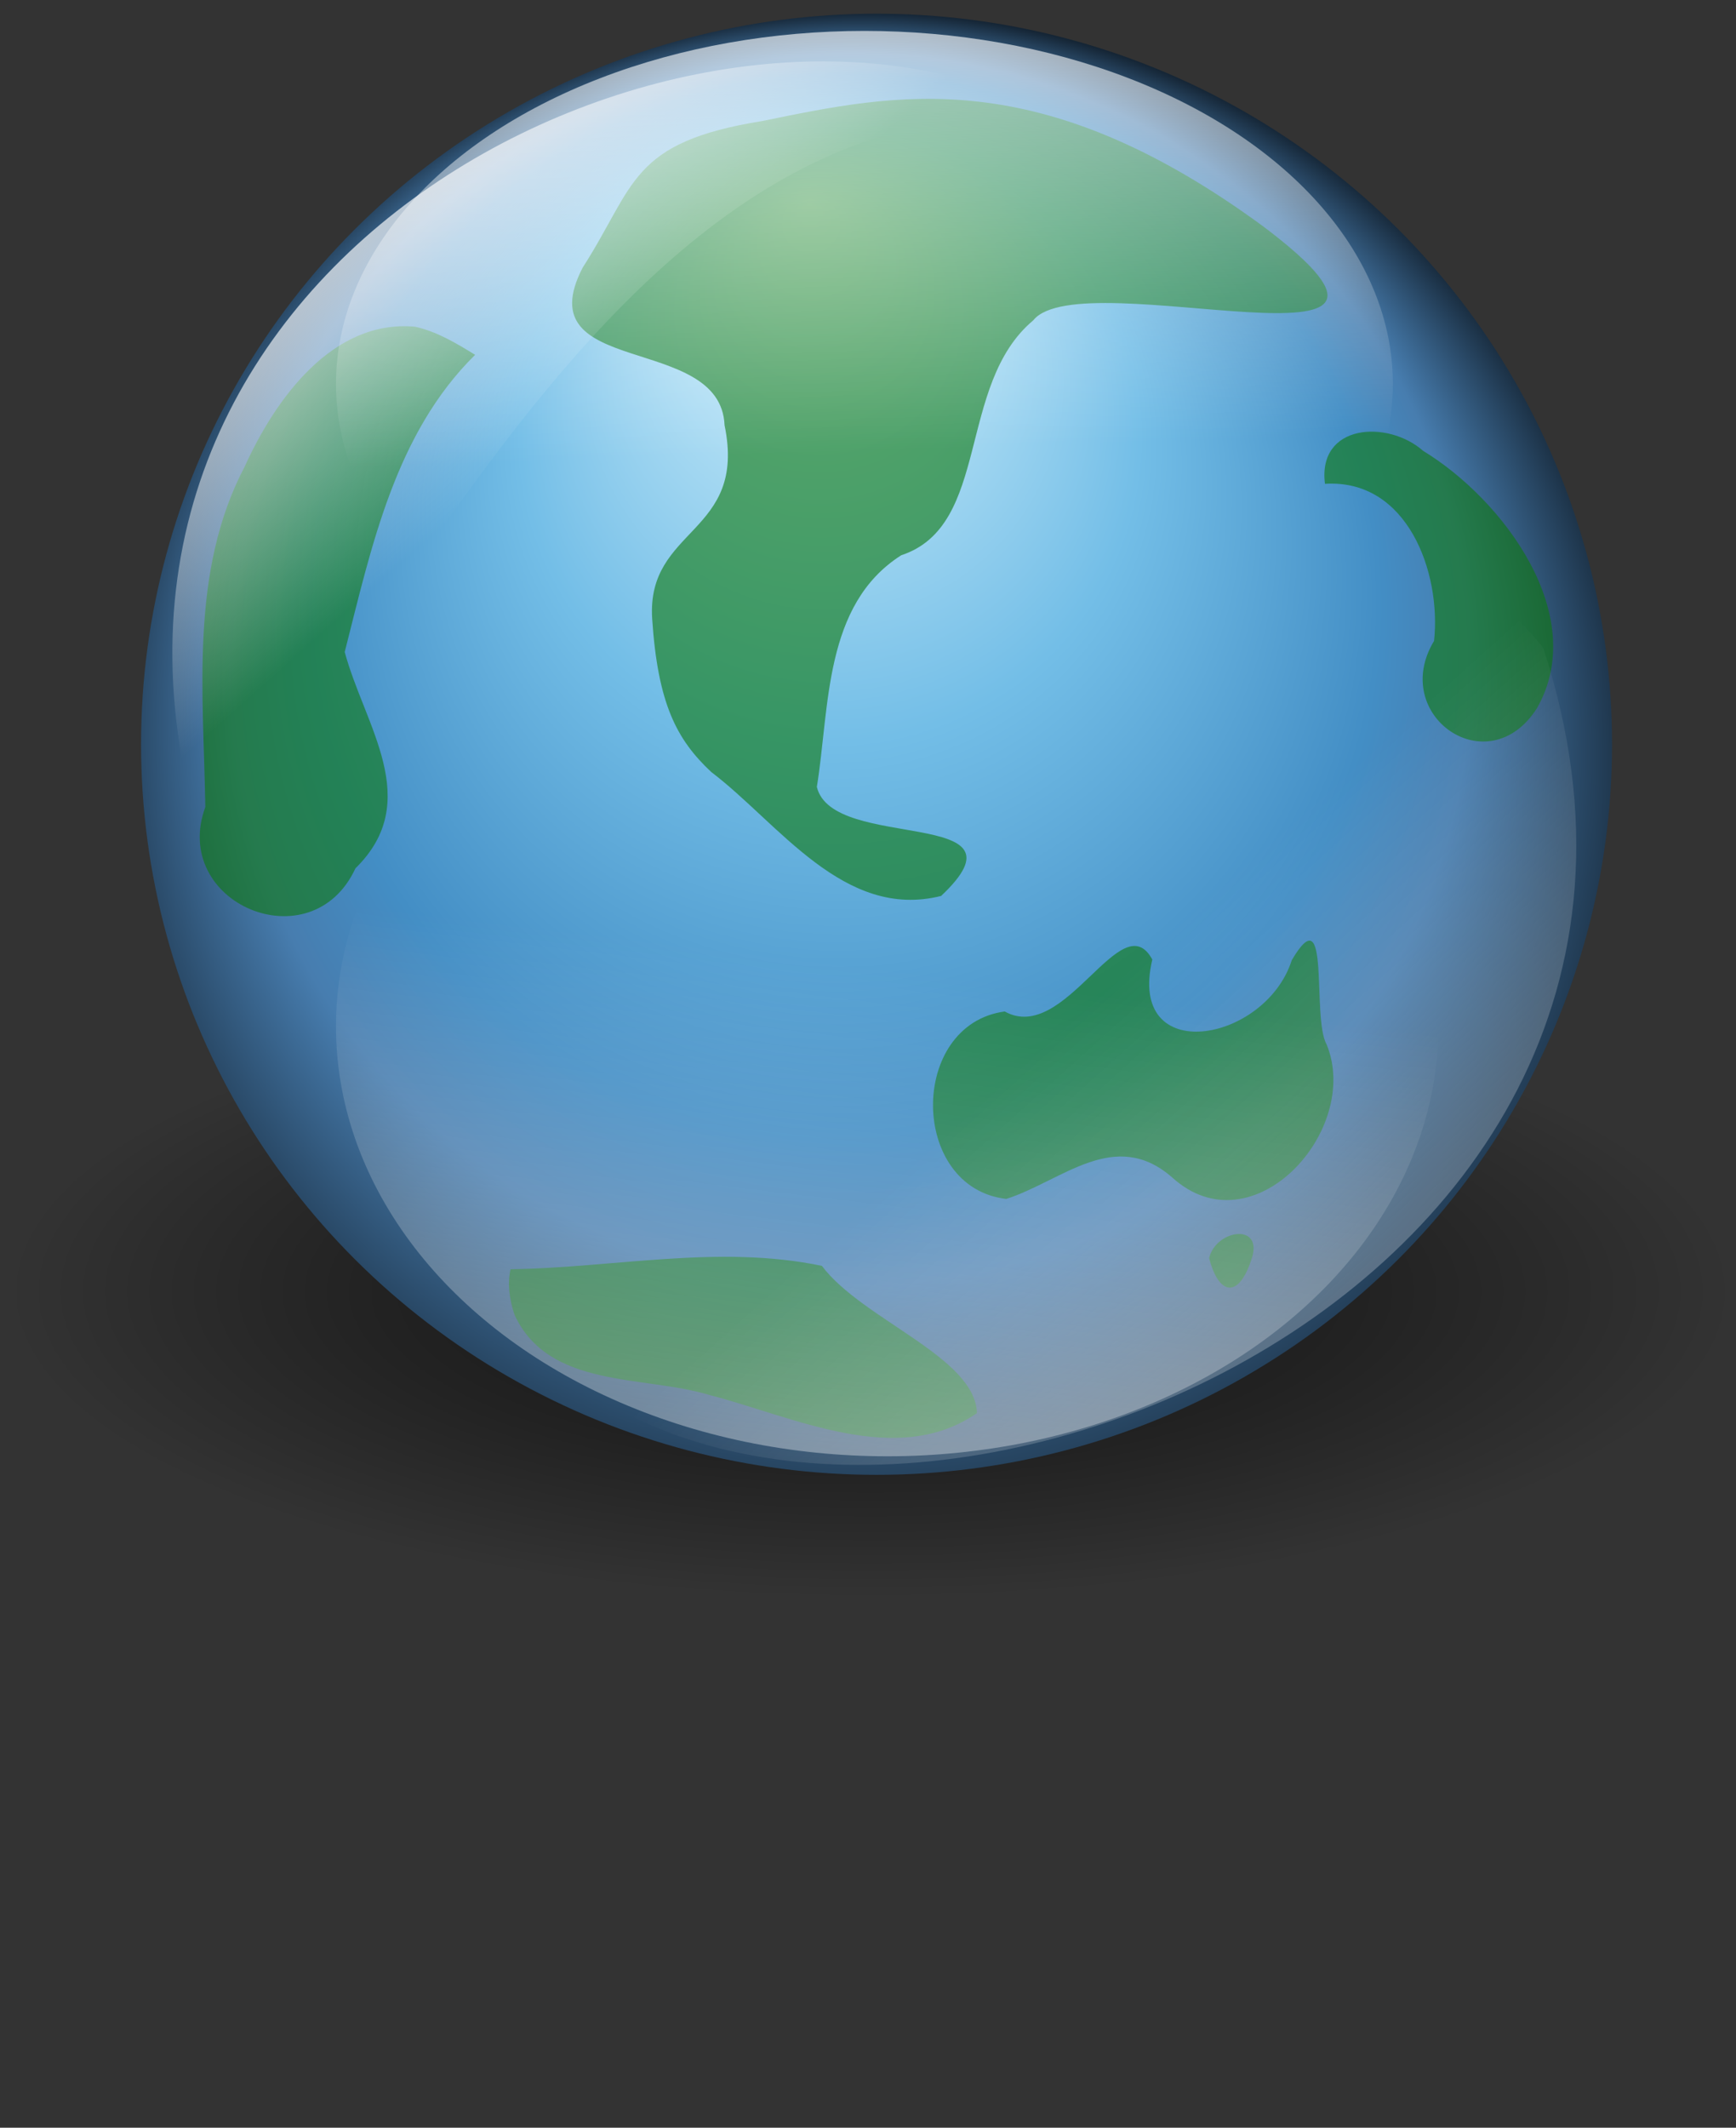 <?xml version="1.0" encoding="UTF-8" standalone="no"?>
<!-- Created with Inkscape (http://www.inkscape.org/) -->

<svg
   xmlns:dc="http://purl.org/dc/elements/1.1/"
   xmlns:cc="http://creativecommons.org/ns#"
   xmlns:rdf="http://www.w3.org/1999/02/22-rdf-syntax-ns#"
   xmlns:svg="http://www.w3.org/2000/svg"
   xmlns="http://www.w3.org/2000/svg"
   xmlns:xlink="http://www.w3.org/1999/xlink"
   xmlns:sodipodi="http://sodipodi.sourceforge.net/DTD/sodipodi-0.dtd"
   xmlns:inkscape="http://www.inkscape.org/namespaces/inkscape"
   id="svg1"
   sodipodi:docname="Globe2.svg"
   viewBox="0 0 147.18 180.3"
   sodipodi:version="0.32"
   version="1.1"
   inkscape:version="0.91 r13725">
  <rect x="0" y="0" width="147.18" height="180.3" fill="#333333" stroke="none"/>
  <defs
     id="defs3">
    <linearGradient
       id="linearGradient865">
      <stop
         id="stop866"
         style="stop-color:#ffffff"
         offset="0" />
      <stop
         id="stop868"
         style="stop-color:#ffffff;stop-opacity:0"
         offset="1" />
    </linearGradient>
    <radialGradient
       id="radialGradient852"
       fx="240.39"
       fy="325.77"
       gradientUnits="userSpaceOnUse"
       cy="477.83"
       cx="227"
       r="200.73"
       gradientTransform="matrix(0.361,0,0,0.358,-155.378,-99.453)">
      <stop
         id="stop854"
         style="stop-color:#e3f9ff"
         offset="0" />
      <stop
         id="stop867"
         style="stop-color:#73bee7"
         offset=".362" />
      <stop
         id="stop856"
         style="stop-color:#438ec5"
         offset=".625" />
      <stop
         id="stop1185"
         style="stop-color:#477daf"
         offset=".726" />
      <stop
         id="stop855"
         style="stop-color:#020407"
         offset="1" />
    </radialGradient>
    <radialGradient
       id="radialGradient858"
       gradientUnits="userSpaceOnUse"
       cy="77.945"
       cx="79.896"
       r="68.379"
       gradientTransform="matrix(1.073,0,0,0.381,-159.542,79.755)">
      <stop
         id="stop1401"
         style="stop-color:#000000;stop-opacity:.678"
         offset="0" />
      <stop
         id="stop1403"
         style="stop-color:#000000;stop-opacity:.329"
         offset=".57" />
      <stop
         id="stop1402"
         style="stop-color:#000000;stop-opacity:0"
         offset="1" />
    </radialGradient>
    <linearGradient
       id="linearGradient864"
       y2="46.947"
       xlink:href="#linearGradient865"
       gradientUnits="userSpaceOnUse"
       y1="25.611"
       gradientTransform="matrix(-1.19,0,0,0.961,160.948,-23.094)"
       x2="82.344"
       x1="105.81" />
    <linearGradient
       id="linearGradient870"
       y2="112.49"
       xlink:href="#linearGradient865"
       gradientUnits="userSpaceOnUse"
       y1="199.49"
       gradientTransform="matrix(1.147,0,0,0.996,-13.353,-23.094)"
       x2="88.361"
       x1="178.43" />
    <linearGradient
       id="linearGradient1010"
       y2="40.054"
       xlink:href="#linearGradient865"
       gradientUnits="userSpaceOnUse"
       y1="-53.391"
       x2="38.977"
       x1="43.398"
       gradientTransform="matrix(0.902,0,0,0.602,-119.386,13.765)" />
    <linearGradient
       id="linearGradient1011"
       y2="24.175"
       xlink:href="#linearGradient865"
       gradientUnits="userSpaceOnUse"
       y1="180.93"
       x2="53.211"
       x1="77.292"
       gradientTransform="matrix(0.941,0,0,0.733,-123.303,64.125)" />
  </defs>
  <sodipodi:namedview
     id="base"
     bordercolor="#666666"
     inkscape:pageshadow="2"
     inkscape:window-y="0"
     pagecolor="#ffffff"
     inkscape:window-maximized="0"
     inkscape:window-width="965"
     inkscape:zoom="4"
     inkscape:window-x="0"
     showgrid="false"
     borderopacity="1.0"
     inkscape:current-layer="svg1"
     inkscape:cx="49.785608"
     inkscape:cy="95.858536"
     inkscape:window-height="858"
     inkscape:pageopacity="0.0" />
  <ellipse
     id="path1399"
     style="fill:url(#radialGradient858);fill-rule:evenodd;stroke-width:1pt"
     transform="scale(-1,1)"
     cx="-73.804"
     cy="109.476"
     rx="73.379"
     ry="26.074" />
  <ellipse
     id="path825"
     style="fill:url(#radialGradient852);fill-rule:evenodd;stroke-width:1pt"
     transform="scale(-1,1)"
     cx="-74.315"
     cy="63.069"
     rx="62.356"
     ry="61.908" />
  <path
     id="path846"
     inkscape:connector-curvature="0"
     sodipodi:nodetypes="ccczcccczzzcccccccccczzccccczccccccccccc"
     style="fill:#0e7a0c;fill-opacity:0.594;fill-rule:evenodd;stroke-width:1pt"
     d="m 85.314,101.596 c -8.219,-0.948 -8.301,-14.767 -0.135,-15.885 5.131,2.866 9.896,-9.224 12.515,-4.399 -2.168,9.14 9.583,7.073 11.826,0.05 3.337,-5.667 1.663,4.892 2.951,7.14 2.983,7.277 -6.256,17.451 -13.071,11.293 -4.883,-4.294 -9.349,0.277 -14.086,1.801 z m 17.198,5.018 c 0.816,3.164 2.5,3.452 3.584,0.117 1.095,-3.154 -3.015,-2.568 -3.584,-0.117 z M 40.281,30.068 c -6.79,6.679 -8.797,16.321 -11.055,25.181 1.677,6.252 6.737,12.621 0.91,18.332 -3.726,8.037 -15.718,2.98 -12.729,-5.195 -0.151,-9.683 -1.346,-19.94 3.342,-28.855 2.567,-5.669 7.427,-12.492 14.444,-11.843 1.852,0.408 3.496,1.4 5.089,2.38 z M 55.291,52.421 C 54.809,44.651 63.356,45.316 61.429,36.034 61.1,28.157 44.545,32.081 49.395,22.686 53.908,15.664 53.37,12.06 64.667,10.248 75.966,7.939 88.054,5.239 107.058,19.156 125.558,33.071 91.668,22.035 87.604,27.142 81.078,32.6 84.02,44.546 76.407,47.053 c -6.579,4.187 -6.056,12.843 -7.153,19.628 1.308,5.56 18.638,1.612 10.535,9.24 C 71.549,77.997 66.026,69.761 60.297,65.417 57.395,62.692 55.772,59.693 55.291,52.421 Z M 112.331,41 c 6.997,-0.445 9.873,7.526 9.25,13.31 -3.81,6.311 4.582,12.189 8.724,5.704 4.475,-7.841 -2.822,-17.654 -9.647,-21.807 -3.015,-2.656 -8.971,-2.294 -8.327,2.792 z m -69.049,66.556 c 8.79,-0.128 17.663,-2.11 26.398,-0.288 3.408,4.549 13.018,7.724 13.147,12.476 -6.785,4.709 -15.596,0.288 -22.68,-1.534 -5.626,-1.694 -13.62,-0.522 -16.527,-6.797 -0.41,-1.236 -0.622,-2.568 -0.337,-3.857 z" />
  <path
     id="path869"
     inkscape:connector-curvature="0"
     sodipodi:nodetypes="ccc"
     style="fill:url(#linearGradient870);fill-rule:evenodd;stroke-width:1pt"
     d="M 44.272,112.804 C 68.62,141.825 149.611,112.431 130.843,54.913 114.96,34.893 81.57,49.479 44.272,112.804 Z" />
  <path
     id="path863"
     inkscape:connector-curvature="0"
     sodipodi:nodetypes="ccc"
     style="fill:url(#linearGradient864);fill-rule:evenodd;stroke-width:1pt"
     d="M 90.104,10.369 C 62.809,-6.146 7.283,18.285 15.418,64.3 26.449,78.892 46.409,4.283 90.104,10.369 Z" />
  <ellipse
     id="path868"
     style="fill:url(#linearGradient1010);fill-rule:evenodd;stroke-width:1pt"
     transform="scale(-1,1)"
     cx="-73.287"
     cy="32.528"
     rx="44.8"
     ry="29.908" />
  <ellipse
     id="path884"
     style="fill:url(#linearGradient1011);fill-rule:evenodd;stroke-width:1pt"
     transform="scale(-1,1)"
     cx="-75.217"
     cy="86.978"
     rx="46.731"
     ry="36.426" />
</svg>
